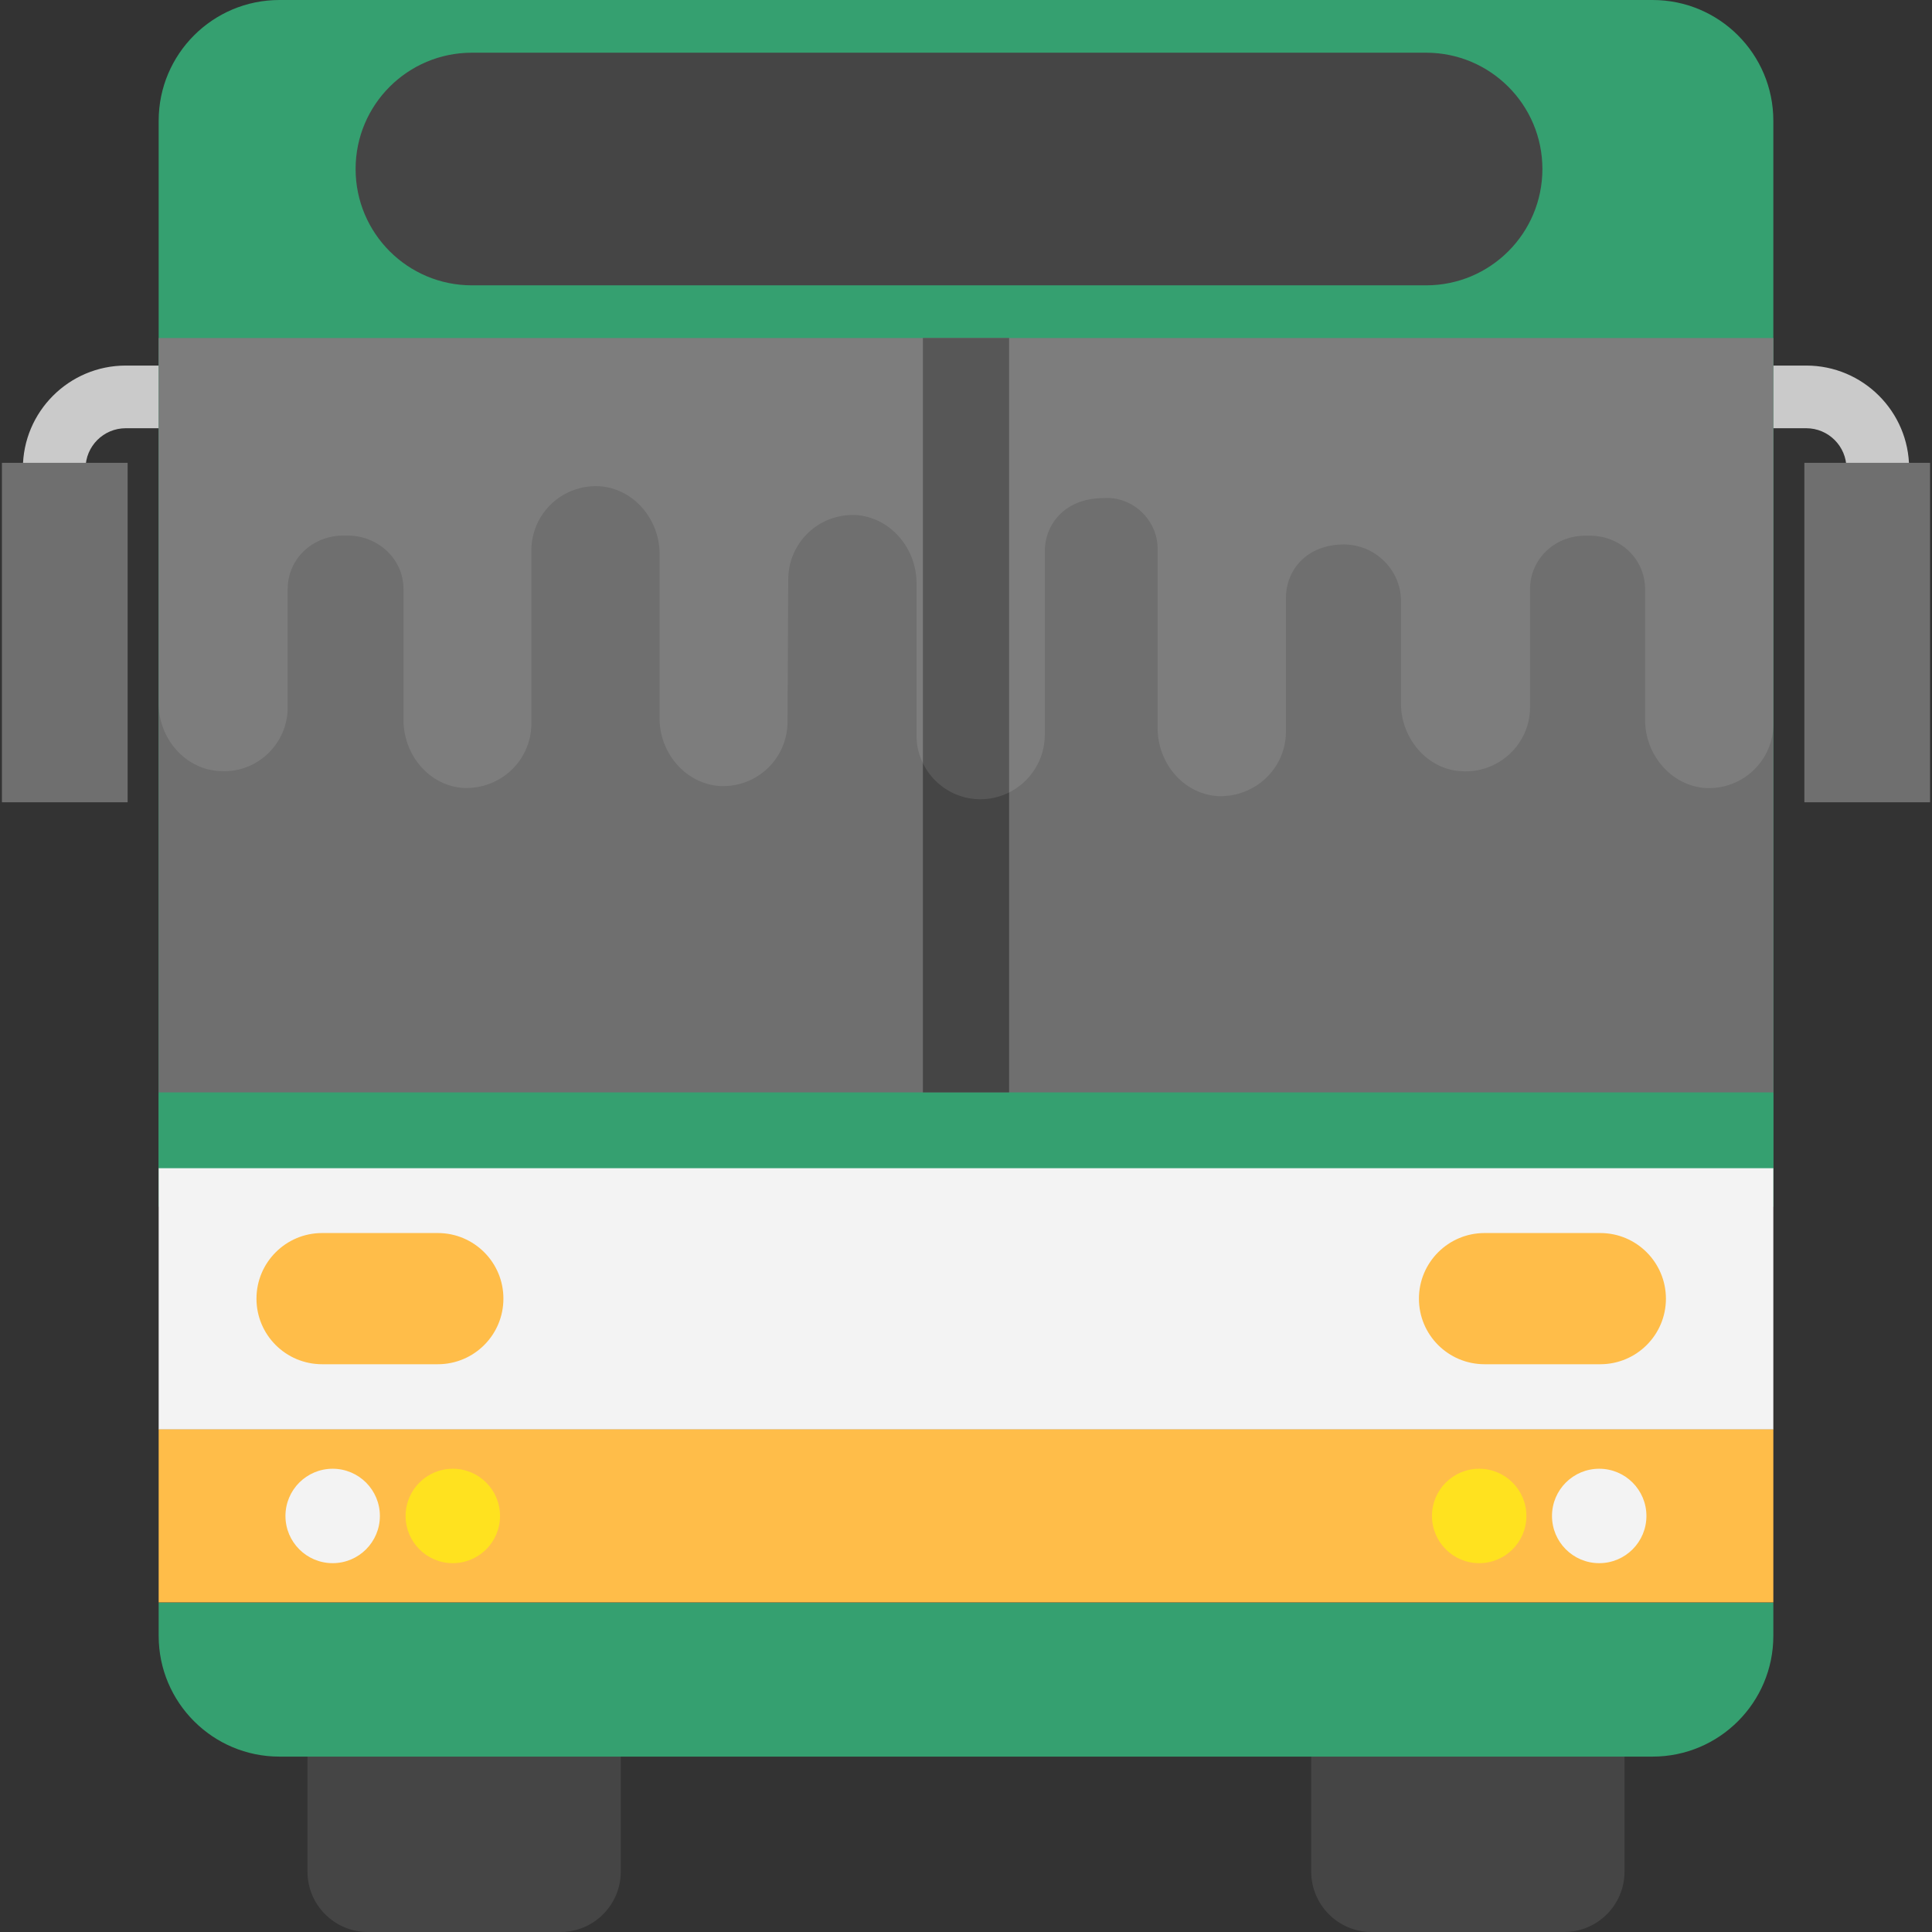 <svg xmlns="http://www.w3.org/2000/svg" xmlns:xlink="http://www.w3.org/1999/xlink" version="1.1" id="Capa_1" x="0px" y="0px" viewBox="0 0 496.485 496.485" style="enable-background:new 0 0 496.485 496.485;" xml:space="preserve" width="512" height="512" class=""><rect x="0" y="0" width="496.485" height="496.485" fill="#333333" stroke="none"/><g><g>
	<path style="fill:#454545;" d="M79.019,445.642v35.328c0,8.564,6.951,15.515,15.515,15.515h49.478   c8.564,0,15.515-6.951,15.515-15.515v-35.328H79.019z" data-original="#454545" class=""></path>
	<path style="fill:#454545;" d="M336.958,445.642v35.328c0,8.564,6.951,15.515,15.515,15.515h49.478   c8.564,0,15.515-6.951,15.515-15.515v-35.328H336.958z" data-original="#454545" class=""></path>
</g><path style="fill:#CACACA;" d="M482.552,128.419c-4.453,0-8.052-3.6-8.052-8.052c0-5.694-4.639-10.318-10.318-10.318h-8.844  c-4.453,0-8.052-3.6-8.052-8.052s3.6-8.052,8.052-8.052h8.844c14.569,0,26.422,11.854,26.422,26.407  C490.605,124.804,487.005,128.419,482.552,128.419z" data-original="#CACACA" class=""></path><rect x="463.686" y="118.939" style="fill:#6F6F6F" width="32.303" height="87.226" data-original="#6F6F6F" class=""></rect><path style="fill:#CACACA;" d="M13.933,128.419c4.453,0,8.052-3.6,8.052-8.052c0-5.694,4.624-10.318,10.318-10.318h8.844  c4.453,0,8.052-3.6,8.052-8.052s-3.6-8.052-8.052-8.052h-8.844c-14.569,0-26.422,11.854-26.422,26.407  C5.88,124.804,9.48,128.419,13.933,128.419z" data-original="#CACACA" class=""></path><rect x="0.496" y="118.939" style="fill:#6F6F6F" width="32.303" height="87.226" data-original="#6F6F6F" class=""></rect><path style="fill:#35A070" d="M424.681,0H71.804c-17.129,0-31.03,13.886-31.03,31.03v279.087h414.937V31.03  C455.711,13.886,441.825,0,424.681,0z" data-original="#86DAF1" class="" data-old_color="#86DAF1"></path><path style="fill:#35A070" d="M40.774,411.85v8.533c0,17.129,13.902,31.03,31.03,31.03h352.877c17.144,0,31.03-13.902,31.03-31.03  v-8.533H40.774z" data-original="#ED6262" class="" data-old_color="#ED6262"></path><rect x="40.774" y="367.244" style="fill:#FFBD49" width="414.937" height="44.544" data-original="#CD484B" class="active-path" data-old_color="#CD484B"></rect><rect x="40.774" y="300.156" style="fill:#F3F3F3;" width="414.937" height="67.15" data-original="#F3F3F3" class=""></rect><rect x="40.774" y="86.869" style="fill:#6F6F6F" width="414.937" height="193.893" data-original="#6F6F6F" class=""></rect><rect x="237.165" y="86.869" style="fill:#454545;" width="22.156" height="193.893" data-original="#454545" class=""></rect><rect x="40.774" y="280.762" style="fill:#35A070" width="414.937" height="19.394" data-original="#86DAF1" class="" data-old_color="#86DAF1"></rect><circle style="fill:#F3F3F3;" cx="85.489" cy="389.57" r="12.133" data-original="#F3F3F3" class=""></circle><g>
	<circle style="fill:#FFE21F;" cx="116.364" cy="389.57" r="12.133" data-original="#FFE21F" class=""></circle>
	<circle style="fill:#FFE21F;" cx="380.121" cy="389.57" r="12.133" data-original="#FFE21F" class=""></circle>
</g><circle style="fill:#F3F3F3;" cx="410.965" cy="389.57" r="12.133" data-original="#F3F3F3" class=""></circle><g>
	<path style="fill:#FFBD49;" d="M411.245,316.866h-29.743c-9.309,0-16.865,7.556-16.865,16.865c0,9.309,7.54,16.849,16.865,16.849   h29.743c9.309,0,16.865-7.54,16.865-16.849C428.094,324.422,420.554,316.866,411.245,316.866z" data-original="#FFBD49" class=""></path>
	<path style="fill:#FFBD49;" d="M112.516,316.866H82.773c-9.309,0-16.865,7.556-16.865,16.865c0,9.309,7.54,16.849,16.865,16.849   h29.743c9.309,0,16.849-7.54,16.849-16.849C129.381,324.422,121.825,316.866,112.516,316.866z" data-original="#FFBD49" class=""></path>
</g><path style="fill:#454545;" d="M366.483,13.545H121.266c-16.508,0-29.882,13.374-29.882,29.882s13.374,29.898,29.882,29.898h245.217  c16.508,0,29.882-13.374,29.882-29.898C396.366,26.934,382.992,13.545,366.483,13.545z" data-original="#454545" class=""></path><path style="opacity:0.1;fill:#FFFFFF;enable-background:new    ;" d="M455.711,86.869H40.774v93.96  c0,8.859,6.78,16.958,15.825,17.33c9.418,0.574,17.33-6.966,17.33-16.384v-30.394c0-7.913,6.594-13.933,14.693-13.746  c0,0,0,0,0.186,0c0,0,0,0,0.186,0c7.913-0.186,14.693,5.834,14.693,13.746v33.59c0,9.045,6.594,16.958,15.438,17.517  c9.449,0.372,17.175-6.935,17.424-16.136v-44.87c0-9.433,7.835-16.958,17.377-16.539c8.906,0.528,15.577,8.487,15.577,17.377v42.853  c0.264,8.642,6.858,16.275,15.546,16.834c9.604,0.372,17.33-7.152,17.33-16.57l0.186-36.507c0-9.418,7.727-16.958,17.33-16.586  c8.859,0.559,15.639,8.471,15.639,17.517v39.517c0.186,8.859,7.54,16.012,16.384,16.012c9.232,0,16.57-7.54,16.57-16.57v-47.073  c0-7.168,5.322-13.746,15.065-13.746c7.54-0.559,13.933,5.648,13.933,13.002v46.064c0,9.045,6.594,16.943,15.453,17.517  c9.604,0.372,17.517-7.152,17.517-16.57v-34.351c0-7.199,5.368-13.746,14.879-13.746c8.099,0,14.693,6.594,14.693,14.507v26.438  c0,8.859,6.78,16.958,15.639,17.33c9.418,0.574,17.517-6.966,17.517-16.384v-30.394c0-7.913,6.594-13.933,14.507-13.746  c0.186,0,0.186,0,0.186,0c0.186,0,0.186,0,0.372,0c7.913-0.186,14.507,5.834,14.507,13.746v33.59c0,9.045,6.78,16.958,15.639,17.517  c9.604,0.372,17.33-7.168,17.33-16.586V86.869H455.711z"></path></g> </svg>